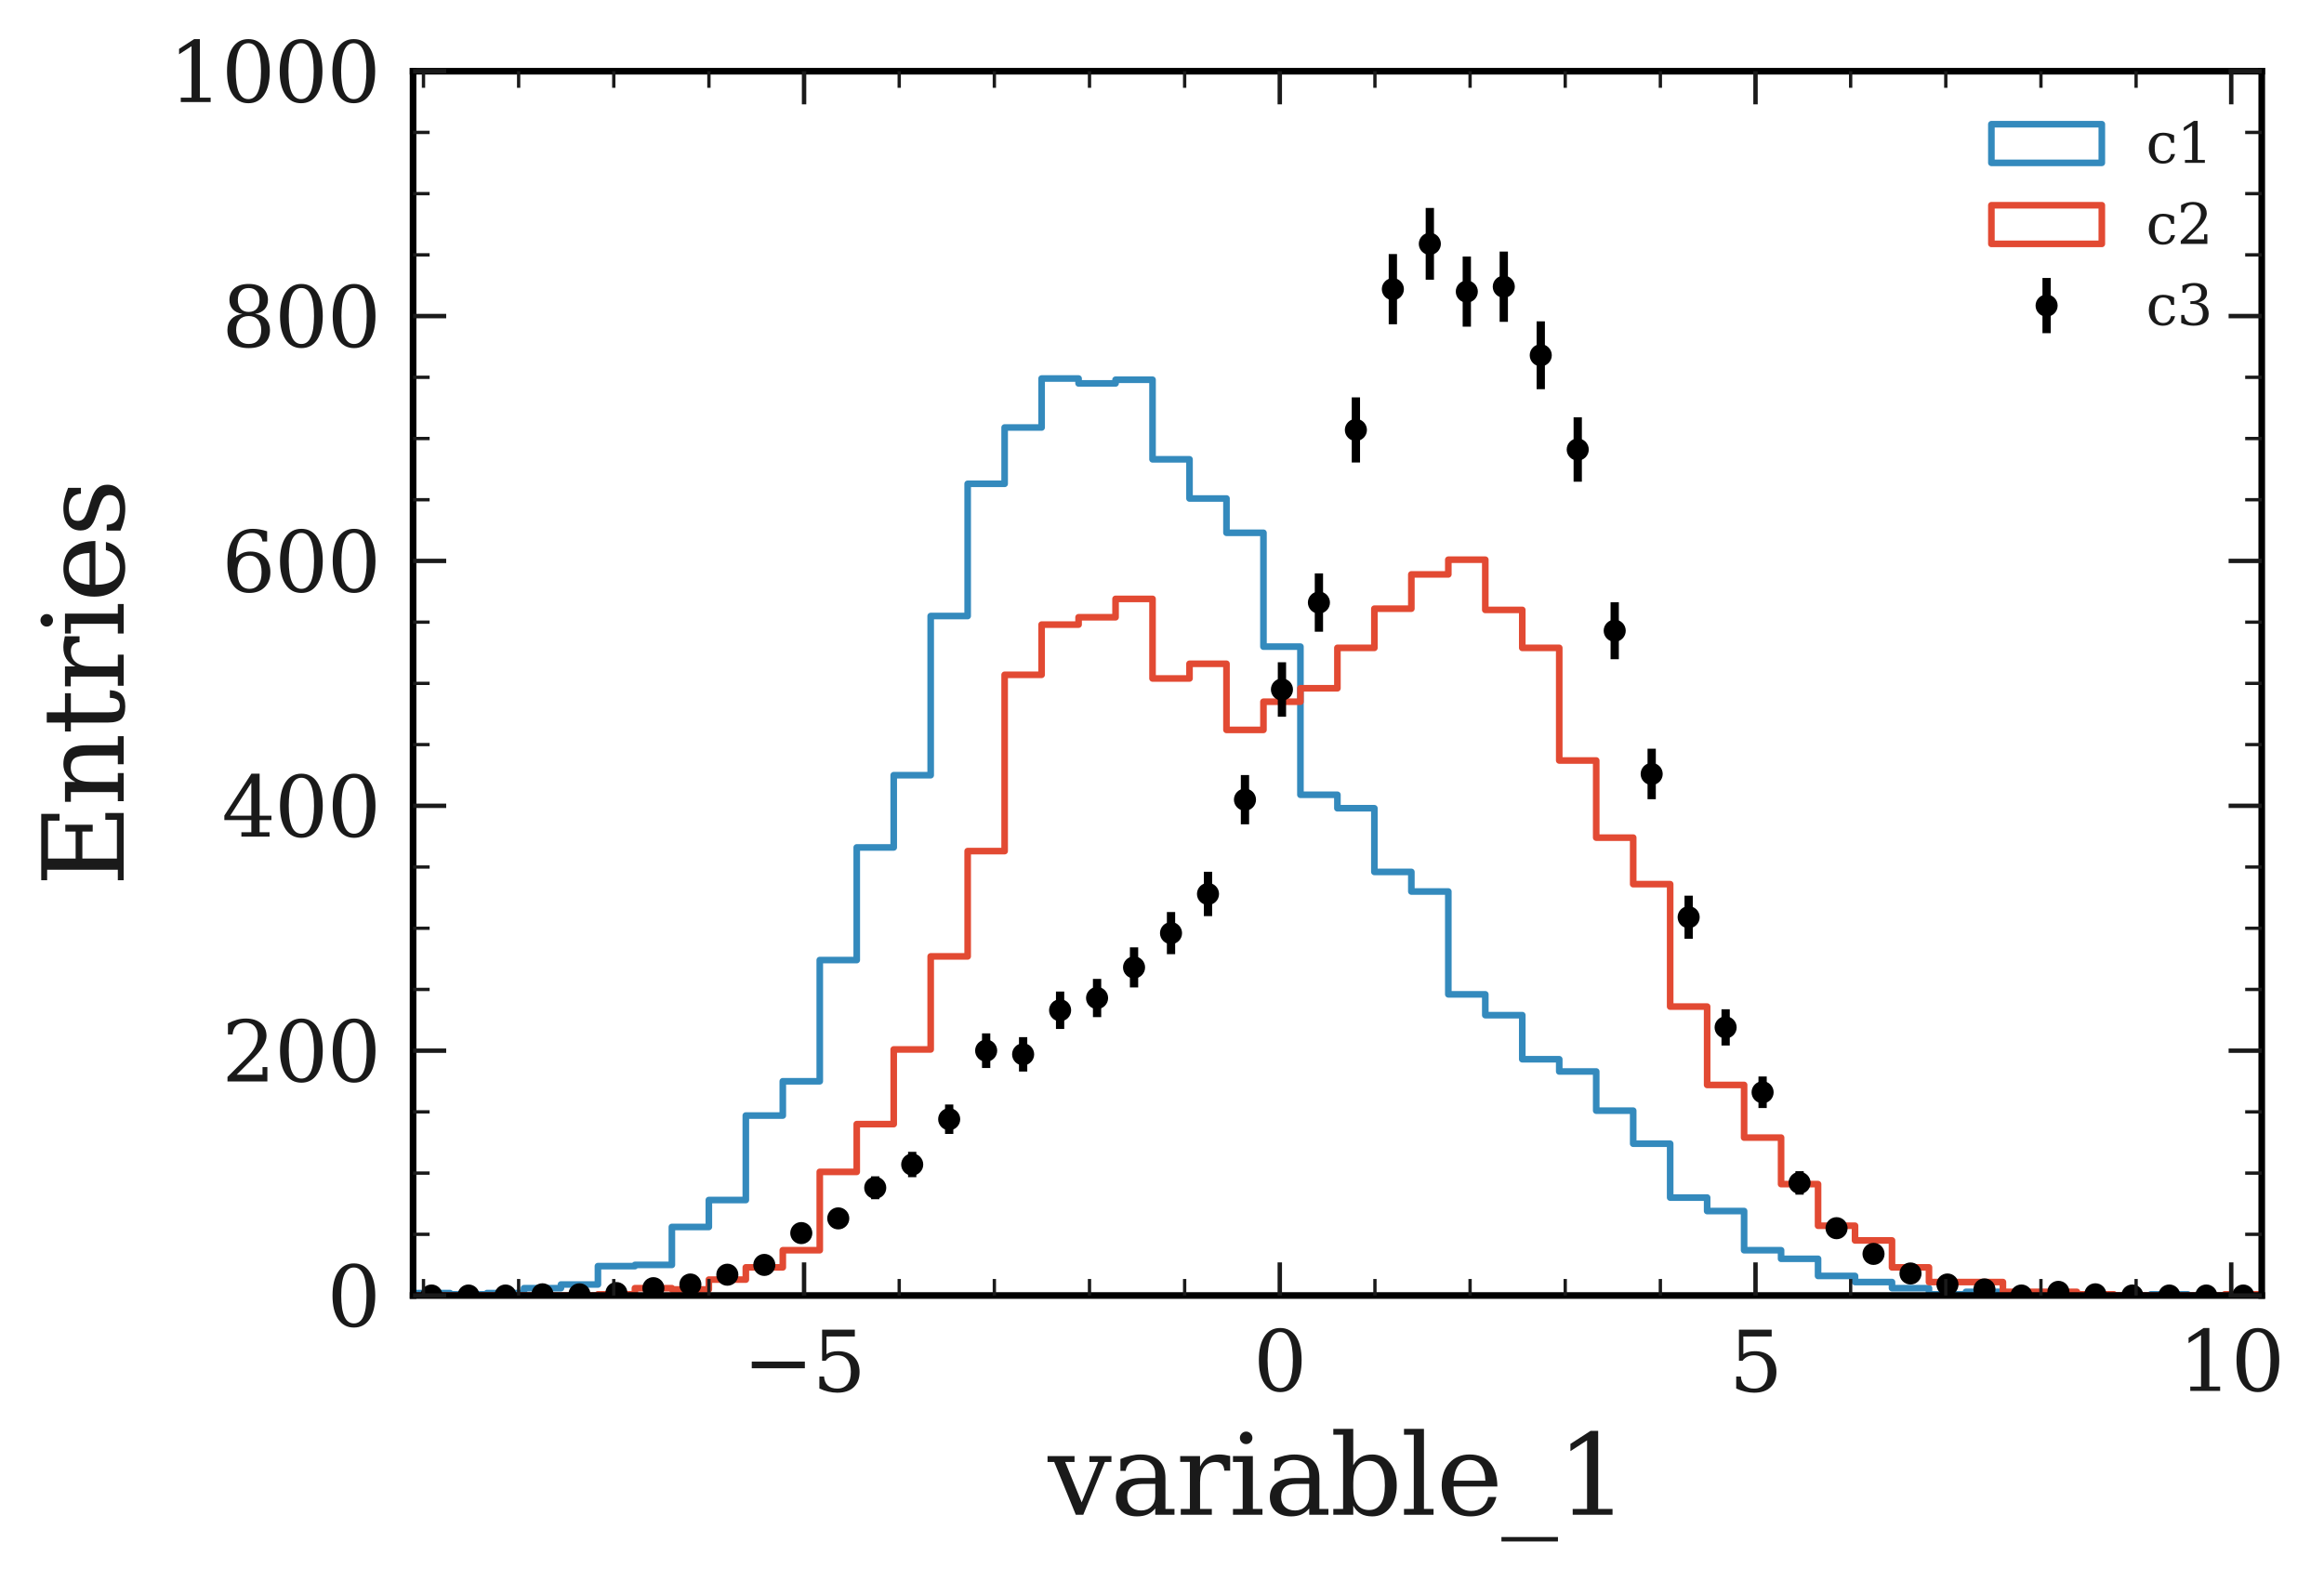 <?xml version="1.0" encoding="utf-8" standalone="no"?>
<!DOCTYPE svg PUBLIC "-//W3C//DTD SVG 1.1//EN"
  "http://www.w3.org/Graphics/SVG/1.1/DTD/svg11.dtd">
<svg xmlns:xlink="http://www.w3.org/1999/xlink" width="420.881pt" height="286.289pt" viewBox="0 0 420.881 286.289" xmlns="http://www.w3.org/2000/svg" version="1.1">
 <defs>
  <style type="text/css">*{stroke-linejoin: round; stroke-linecap: butt}</style>
 </defs>
 <g id="figure_1">
  <g id="patch_1">
   <path d="M 0 286.289 
L 420.881 286.289 
L 420.881 0 
L 0 0 
z
" style="fill: #ffffff"/>
  </g>
  <g id="axes_1">
   <g id="patch_2">
    <path d="M 74.806 234.659 
L 409.606 234.659 
L 409.606 12.899 
L 74.806 12.899 
z
" style="fill: #ffffff"/>
   </g>
   <g id="patch_3">
    <path d="M 74.806 234.659 
L 74.806 234.215 
L 81.502 234.215 
L 81.502 234.437 
L 88.198 234.437 
L 88.198 234.215 
L 94.894 234.215 
L 94.894 233.328 
L 101.59 233.328 
L 101.59 232.663 
L 108.286 232.663 
L 108.286 229.337 
L 114.982 229.337 
L 114.982 229.115 
L 121.678 229.115 
L 121.678 222.24 
L 128.374 222.24 
L 128.374 217.362 
L 135.07 217.362 
L 135.07 202.06 
L 141.766 202.06 
L 141.766 195.851 
L 148.462 195.851 
L 148.462 173.897 
L 155.158 173.897 
L 155.158 153.495 
L 161.854 153.495 
L 161.854 140.411 
L 168.55 140.411 
L 168.55 111.582 
L 175.246 111.582 
L 175.246 87.632 
L 181.942 87.632 
L 181.942 77.431 
L 188.638 77.431 
L 188.638 68.561 
L 195.334 68.561 
L 195.334 69.448 
L 202.03 69.448 
L 202.03 68.782 
L 208.726 68.782 
L 208.726 83.197 
L 215.422 83.197 
L 215.422 90.293 
L 222.118 90.293 
L 222.118 96.502 
L 228.814 96.502 
L 228.814 117.126 
L 235.51 117.126 
L 235.51 143.959 
L 242.206 143.959 
L 242.206 146.398 
L 248.902 146.398 
L 248.902 157.93 
L 255.598 157.93 
L 255.598 161.478 
L 262.294 161.478 
L 262.294 180.106 
L 268.99 180.106 
L 268.99 183.876 
L 275.686 183.876 
L 275.686 191.859 
L 282.382 191.859 
L 282.382 194.077 
L 289.078 194.077 
L 289.078 201.173 
L 295.774 201.173 
L 295.774 207.161 
L 302.47 207.161 
L 302.47 216.918 
L 309.166 216.918 
L 309.166 219.357 
L 315.862 219.357 
L 315.862 226.454 
L 322.558 226.454 
L 322.558 228.006 
L 329.254 228.006 
L 329.254 231.111 
L 335.95 231.111 
L 335.95 232.219 
L 342.646 232.219 
L 342.646 233.328 
L 349.342 233.328 
L 349.342 234.437 
L 356.038 234.437 
L 356.038 233.994 
L 362.734 233.994 
L 362.734 234.437 
L 369.43 234.437 
L 369.43 234.437 
L 376.126 234.437 
L 376.126 234.659 
L 382.822 234.659 
L 382.822 234.659 
L 389.518 234.659 
L 389.518 234.437 
L 396.214 234.437 
L 396.214 234.659 
L 402.91 234.659 
L 402.91 234.659 
L 409.606 234.659 
L 409.606 234.659 
" clip-path="url(#p2843e6d267)" style="fill: none; stroke: #348abd; stroke-width: 1.2; stroke-linejoin: miter"/>
   </g>
   <g id="patch_4">
    <path d="M 74.806 234.659 
L 74.806 234.659 
L 81.502 234.659 
L 81.502 234.659 
L 88.198 234.659 
L 88.198 234.659 
L 94.894 234.659 
L 94.894 234.659 
L 101.59 234.659 
L 101.59 234.659 
L 108.286 234.659 
L 108.286 234.437 
L 114.982 234.437 
L 114.982 233.328 
L 121.678 233.328 
L 121.678 233.55 
L 128.374 233.55 
L 128.374 231.776 
L 135.07 231.776 
L 135.07 229.558 
L 141.766 229.558 
L 141.766 226.454 
L 148.462 226.454 
L 148.462 212.261 
L 155.158 212.261 
L 155.158 203.612 
L 161.854 203.612 
L 161.854 190.085 
L 168.55 190.085 
L 168.55 173.231 
L 175.246 173.231 
L 175.246 154.16 
L 181.942 154.16 
L 181.942 122.227 
L 188.638 122.227 
L 188.638 113.134 
L 195.334 113.134 
L 195.334 111.804 
L 202.03 111.804 
L 202.03 108.477 
L 208.726 108.477 
L 208.726 122.892 
L 215.422 122.892 
L 215.422 120.231 
L 222.118 120.231 
L 222.118 132.206 
L 228.814 132.206 
L 228.814 127.105 
L 235.51 127.105 
L 235.51 124.666 
L 242.206 124.666 
L 242.206 117.348 
L 248.902 117.348 
L 248.902 110.251 
L 255.598 110.251 
L 255.598 104.042 
L 262.294 104.042 
L 262.294 101.381 
L 268.99 101.381 
L 268.99 110.473 
L 275.686 110.473 
L 275.686 117.348 
L 282.382 117.348 
L 282.382 137.75 
L 289.078 137.75 
L 289.078 151.721 
L 295.774 151.721 
L 295.774 160.147 
L 302.47 160.147 
L 302.47 182.323 
L 309.166 182.323 
L 309.166 196.516 
L 315.862 196.516 
L 315.862 206.052 
L 322.558 206.052 
L 322.558 214.479 
L 329.254 214.479 
L 329.254 222.019 
L 335.95 222.019 
L 335.95 224.68 
L 342.646 224.68 
L 342.646 229.558 
L 349.342 229.558 
L 349.342 232.219 
L 356.038 232.219 
L 356.038 232.219 
L 362.734 232.219 
L 362.734 233.994 
L 369.43 233.994 
L 369.43 233.994 
L 376.126 233.994 
L 376.126 234.437 
L 382.822 234.437 
L 382.822 234.659 
L 389.518 234.659 
L 389.518 234.659 
L 396.214 234.659 
L 396.214 234.659 
L 402.91 234.659 
L 402.91 234.437 
L 409.606 234.437 
L 409.606 234.659 
" clip-path="url(#p2843e6d267)" style="fill: none; stroke: #e24a33; stroke-width: 1.2; stroke-linejoin: miter"/>
   </g>
   <g id="LineCollection_1">
    <path d="M 78.154 234.659 
L 78.154 234.659 
" clip-path="url(#p2843e6d267)" style="fill: none; stroke: #000000; stroke-width: 1.5"/>
    <path d="M 84.85 234.659 
L 84.85 234.659 
" clip-path="url(#p2843e6d267)" style="fill: none; stroke: #000000; stroke-width: 1.5"/>
    <path d="M 91.546 234.659 
L 91.546 234.659 
" clip-path="url(#p2843e6d267)" style="fill: none; stroke: #000000; stroke-width: 1.5"/>
    <path d="M 98.242 234.659 
L 98.242 234.215 
" clip-path="url(#p2843e6d267)" style="fill: none; stroke: #000000; stroke-width: 1.5"/>
    <path d="M 104.938 234.659 
L 104.938 234.215 
" clip-path="url(#p2843e6d267)" style="fill: none; stroke: #000000; stroke-width: 1.5"/>
    <path d="M 111.634 234.529 
L 111.634 233.902 
" clip-path="url(#p2843e6d267)" style="fill: none; stroke: #000000; stroke-width: 1.5"/>
    <path d="M 118.33 233.871 
L 118.33 232.785 
" clip-path="url(#p2843e6d267)" style="fill: none; stroke: #000000; stroke-width: 1.5"/>
    <path d="M 125.026 233.328 
L 125.026 231.998 
" clip-path="url(#p2843e6d267)" style="fill: none; stroke: #000000; stroke-width: 1.5"/>
    <path d="M 131.722 231.803 
L 131.722 229.975 
" clip-path="url(#p2843e6d267)" style="fill: none; stroke: #000000; stroke-width: 1.5"/>
    <path d="M 138.418 230.224 
L 138.418 228.006 
" clip-path="url(#p2843e6d267)" style="fill: none; stroke: #000000; stroke-width: 1.5"/>
    <path d="M 145.114 224.933 
L 145.114 221.765 
" clip-path="url(#p2843e6d267)" style="fill: none; stroke: #000000; stroke-width: 1.5"/>
    <path d="M 151.81 222.448 
L 151.81 218.928 
" clip-path="url(#p2843e6d267)" style="fill: none; stroke: #000000; stroke-width: 1.5"/>
    <path d="M 158.506 217.224 
L 158.506 213.064 
" clip-path="url(#p2843e6d267)" style="fill: none; stroke: #000000; stroke-width: 1.5"/>
    <path d="M 165.202 213.224 
L 165.202 208.637 
" clip-path="url(#p2843e6d267)" style="fill: none; stroke: #000000; stroke-width: 1.5"/>
    <path d="M 171.898 205.387 
L 171.898 200.064 
" clip-path="url(#p2843e6d267)" style="fill: none; stroke: #000000; stroke-width: 1.5"/>
    <path d="M 178.594 193.443 
L 178.594 187.171 
" clip-path="url(#p2843e6d267)" style="fill: none; stroke: #000000; stroke-width: 1.5"/>
    <path d="M 185.29 194.085 
L 185.29 187.86 
" clip-path="url(#p2843e6d267)" style="fill: none; stroke: #000000; stroke-width: 1.5"/>
    <path d="M 191.986 186.374 
L 191.986 179.604 
" clip-path="url(#p2843e6d267)" style="fill: none; stroke: #000000; stroke-width: 1.5"/>
    <path d="M 198.682 184.228 
L 198.682 177.314 
" clip-path="url(#p2843e6d267)" style="fill: none; stroke: #000000; stroke-width: 1.5"/>
    <path d="M 205.378 178.858 
L 205.378 171.597 
" clip-path="url(#p2843e6d267)" style="fill: none; stroke: #000000; stroke-width: 1.5"/>
    <path d="M 212.074 172.833 
L 212.074 165.203 
" clip-path="url(#p2843e6d267)" style="fill: none; stroke: #000000; stroke-width: 1.5"/>
    <path d="M 218.77 165.938 
L 218.77 157.905 
" clip-path="url(#p2843e6d267)" style="fill: none; stroke: #000000; stroke-width: 1.5"/>
    <path d="M 225.466 149.309 
L 225.466 140.383 
" clip-path="url(#p2843e6d267)" style="fill: none; stroke: #000000; stroke-width: 1.5"/>
    <path d="M 232.162 129.821 
L 232.162 119.954 
" clip-path="url(#p2843e6d267)" style="fill: none; stroke: #000000; stroke-width: 1.5"/>
    <path d="M 238.858 114.419 
L 238.858 103.867 
" clip-path="url(#p2843e6d267)" style="fill: none; stroke: #000000; stroke-width: 1.5"/>
    <path d="M 245.554 83.771 
L 245.554 71.978 
" clip-path="url(#p2843e6d267)" style="fill: none; stroke: #000000; stroke-width: 1.5"/>
    <path d="M 252.25 58.73 
L 252.25 46.014 
" clip-path="url(#p2843e6d267)" style="fill: none; stroke: #000000; stroke-width: 1.5"/>
    <path d="M 258.946 50.666 
L 258.946 37.667 
" clip-path="url(#p2843e6d267)" style="fill: none; stroke: #000000; stroke-width: 1.5"/>
    <path d="M 265.642 59.166 
L 265.642 46.465 
" clip-path="url(#p2843e6d267)" style="fill: none; stroke: #000000; stroke-width: 1.5"/>
    <path d="M 272.338 58.294 
L 272.338 45.563 
" clip-path="url(#p2843e6d267)" style="fill: none; stroke: #000000; stroke-width: 1.5"/>
    <path d="M 279.034 70.493 
L 279.034 58.202 
" clip-path="url(#p2843e6d267)" style="fill: none; stroke: #000000; stroke-width: 1.5"/>
    <path d="M 285.73 87.252 
L 285.73 75.593 
" clip-path="url(#p2843e6d267)" style="fill: none; stroke: #000000; stroke-width: 1.5"/>
    <path d="M 292.426 119.411 
L 292.426 109.076 
" clip-path="url(#p2843e6d267)" style="fill: none; stroke: #000000; stroke-width: 1.5"/>
    <path d="M 299.122 144.766 
L 299.122 135.612 
" clip-path="url(#p2843e6d267)" style="fill: none; stroke: #000000; stroke-width: 1.5"/>
    <path d="M 305.818 170.033 
L 305.818 162.237 
" clip-path="url(#p2843e6d267)" style="fill: none; stroke: #000000; stroke-width: 1.5"/>
    <path d="M 312.514 189.375 
L 312.514 182.812 
" clip-path="url(#p2843e6d267)" style="fill: none; stroke: #000000; stroke-width: 1.5"/>
    <path d="M 319.21 200.704 
L 319.21 194.989 
" clip-path="url(#p2843e6d267)" style="fill: none; stroke: #000000; stroke-width: 1.5"/>
    <path d="M 325.906 216.384 
L 325.906 212.13 
" clip-path="url(#p2843e6d267)" style="fill: none; stroke: #000000; stroke-width: 1.5"/>
    <path d="M 332.602 224.107 
L 332.602 220.817 
" clip-path="url(#p2843e6d267)" style="fill: none; stroke: #000000; stroke-width: 1.5"/>
    <path d="M 339.298 228.412 
L 339.298 225.826 
" clip-path="url(#p2843e6d267)" style="fill: none; stroke: #000000; stroke-width: 1.5"/>
    <path d="M 345.994 231.608 
L 345.994 229.726 
" clip-path="url(#p2843e6d267)" style="fill: none; stroke: #000000; stroke-width: 1.5"/>
    <path d="M 352.69 233.328 
L 352.69 231.998 
" clip-path="url(#p2843e6d267)" style="fill: none; stroke: #000000; stroke-width: 1.5"/>
    <path d="M 359.386 234.046 
L 359.386 233.054 
" clip-path="url(#p2843e6d267)" style="fill: none; stroke: #000000; stroke-width: 1.5"/>
    <path d="M 366.082 234.659 
L 366.082 234.659 
" clip-path="url(#p2843e6d267)" style="fill: none; stroke: #000000; stroke-width: 1.5"/>
    <path d="M 372.778 234.378 
L 372.778 233.609 
" clip-path="url(#p2843e6d267)" style="fill: none; stroke: #000000; stroke-width: 1.5"/>
    <path d="M 379.474 234.659 
L 379.474 234.215 
" clip-path="url(#p2843e6d267)" style="fill: none; stroke: #000000; stroke-width: 1.5"/>
    <path d="M 386.17 234.659 
L 386.17 234.659 
" clip-path="url(#p2843e6d267)" style="fill: none; stroke: #000000; stroke-width: 1.5"/>
    <path d="M 392.866 234.659 
L 392.866 234.659 
" clip-path="url(#p2843e6d267)" style="fill: none; stroke: #000000; stroke-width: 1.5"/>
    <path d="M 399.562 234.659 
L 399.562 234.659 
" clip-path="url(#p2843e6d267)" style="fill: none; stroke: #000000; stroke-width: 1.5"/>
    <path d="M 406.258 234.659 
L 406.258 234.659 
" clip-path="url(#p2843e6d267)" style="fill: none; stroke: #000000; stroke-width: 1.5"/>
   </g>
   <g id="line2d_1">
    <defs>
     <path id="mf14b094ead" d="M 0 1.5 
C 0.398 1.5 0.779 1.342 1.061 1.061 
C 1.342 0.779 1.5 0.398 1.5 0 
C 1.5 -0.398 1.342 -0.779 1.061 -1.061 
C 0.779 -1.342 0.398 -1.5 0 -1.5 
C -0.398 -1.5 -0.779 -1.342 -1.061 -1.061 
C -1.342 -0.779 -1.5 -0.398 -1.5 0 
C -1.5 0.398 -1.342 0.779 -1.061 1.061 
C -0.779 1.342 -0.398 1.5 0 1.5 
z
" style="stroke: #000000"/>
    </defs>
    <g clip-path="url(#p2843e6d267)">
     <use xlink:href="#mf14b094ead" x="78.154" y="234.659" style="stroke: #000000"/>
     <use xlink:href="#mf14b094ead" x="84.85" y="234.659" style="stroke: #000000"/>
     <use xlink:href="#mf14b094ead" x="91.546" y="234.659" style="stroke: #000000"/>
     <use xlink:href="#mf14b094ead" x="98.242" y="234.437" style="stroke: #000000"/>
     <use xlink:href="#mf14b094ead" x="104.938" y="234.437" style="stroke: #000000"/>
     <use xlink:href="#mf14b094ead" x="111.634" y="234.215" style="stroke: #000000"/>
     <use xlink:href="#mf14b094ead" x="118.33" y="233.328" style="stroke: #000000"/>
     <use xlink:href="#mf14b094ead" x="125.026" y="232.663" style="stroke: #000000"/>
     <use xlink:href="#mf14b094ead" x="131.722" y="230.889" style="stroke: #000000"/>
     <use xlink:href="#mf14b094ead" x="138.418" y="229.115" style="stroke: #000000"/>
     <use xlink:href="#mf14b094ead" x="145.114" y="223.349" style="stroke: #000000"/>
     <use xlink:href="#mf14b094ead" x="151.81" y="220.688" style="stroke: #000000"/>
     <use xlink:href="#mf14b094ead" x="158.506" y="215.144" style="stroke: #000000"/>
     <use xlink:href="#mf14b094ead" x="165.202" y="210.931" style="stroke: #000000"/>
     <use xlink:href="#mf14b094ead" x="171.898" y="202.725" style="stroke: #000000"/>
     <use xlink:href="#mf14b094ead" x="178.594" y="190.307" style="stroke: #000000"/>
     <use xlink:href="#mf14b094ead" x="185.29" y="190.972" style="stroke: #000000"/>
     <use xlink:href="#mf14b094ead" x="191.986" y="182.989" style="stroke: #000000"/>
     <use xlink:href="#mf14b094ead" x="198.682" y="180.771" style="stroke: #000000"/>
     <use xlink:href="#mf14b094ead" x="205.378" y="175.227" style="stroke: #000000"/>
     <use xlink:href="#mf14b094ead" x="212.074" y="169.018" style="stroke: #000000"/>
     <use xlink:href="#mf14b094ead" x="218.77" y="161.922" style="stroke: #000000"/>
     <use xlink:href="#mf14b094ead" x="225.466" y="144.846" style="stroke: #000000"/>
     <use xlink:href="#mf14b094ead" x="232.162" y="124.888" style="stroke: #000000"/>
     <use xlink:href="#mf14b094ead" x="238.858" y="109.143" style="stroke: #000000"/>
     <use xlink:href="#mf14b094ead" x="245.554" y="77.875" style="stroke: #000000"/>
     <use xlink:href="#mf14b094ead" x="252.25" y="52.372" style="stroke: #000000"/>
     <use xlink:href="#mf14b094ead" x="258.946" y="44.167" style="stroke: #000000"/>
     <use xlink:href="#mf14b094ead" x="265.642" y="52.816" style="stroke: #000000"/>
     <use xlink:href="#mf14b094ead" x="272.338" y="51.929" style="stroke: #000000"/>
     <use xlink:href="#mf14b094ead" x="279.034" y="64.347" style="stroke: #000000"/>
     <use xlink:href="#mf14b094ead" x="285.73" y="81.423" style="stroke: #000000"/>
     <use xlink:href="#mf14b094ead" x="292.426" y="114.243" style="stroke: #000000"/>
     <use xlink:href="#mf14b094ead" x="299.122" y="140.189" style="stroke: #000000"/>
     <use xlink:href="#mf14b094ead" x="305.818" y="166.135" style="stroke: #000000"/>
     <use xlink:href="#mf14b094ead" x="312.514" y="186.093" style="stroke: #000000"/>
     <use xlink:href="#mf14b094ead" x="319.21" y="197.847" style="stroke: #000000"/>
     <use xlink:href="#mf14b094ead" x="325.906" y="214.257" style="stroke: #000000"/>
     <use xlink:href="#mf14b094ead" x="332.602" y="222.462" style="stroke: #000000"/>
     <use xlink:href="#mf14b094ead" x="339.298" y="227.119" style="stroke: #000000"/>
     <use xlink:href="#mf14b094ead" x="345.994" y="230.667" style="stroke: #000000"/>
     <use xlink:href="#mf14b094ead" x="352.69" y="232.663" style="stroke: #000000"/>
     <use xlink:href="#mf14b094ead" x="359.386" y="233.55" style="stroke: #000000"/>
     <use xlink:href="#mf14b094ead" x="366.082" y="234.659" style="stroke: #000000"/>
     <use xlink:href="#mf14b094ead" x="372.778" y="233.994" style="stroke: #000000"/>
     <use xlink:href="#mf14b094ead" x="379.474" y="234.437" style="stroke: #000000"/>
     <use xlink:href="#mf14b094ead" x="386.17" y="234.659" style="stroke: #000000"/>
     <use xlink:href="#mf14b094ead" x="392.866" y="234.659" style="stroke: #000000"/>
     <use xlink:href="#mf14b094ead" x="399.562" y="234.659" style="stroke: #000000"/>
     <use xlink:href="#mf14b094ead" x="406.258" y="234.659" style="stroke: #000000"/>
    </g>
   </g>
   <g id="patch_5">
    <path d="M 74.806 234.659 
L 74.806 12.899 
" style="fill: none; stroke: #000000; stroke-width: 1.2; stroke-linejoin: miter; stroke-linecap: square"/>
   </g>
   <g id="patch_6">
    <path d="M 409.606 234.659 
L 409.606 12.899 
" style="fill: none; stroke: #000000; stroke-width: 1.2; stroke-linejoin: miter; stroke-linecap: square"/>
   </g>
   <g id="patch_7">
    <path d="M 74.806 234.659 
L 409.606 234.659 
" style="fill: none; stroke: #000000; stroke-width: 1.2; stroke-linejoin: miter; stroke-linecap: square"/>
   </g>
   <g id="patch_8">
    <path d="M 74.806 12.899 
L 409.606 12.899 
" style="fill: none; stroke: #000000; stroke-width: 1.2; stroke-linejoin: miter; stroke-linecap: square"/>
   </g>
   <g id="matplotlib.axis_1">
    <g id="xtick_1">
     <g id="line2d_2">
      <defs>
       <path id="m62b9f51970" d="M 0 0 
L 0 -6 
" style="stroke: #1a1a1a; stroke-width: 0.8"/>
      </defs>
      <g>
       <use xlink:href="#m62b9f51970" x="145.618" y="234.659" style="fill: #1a1a1a; stroke: #1a1a1a; stroke-width: 0.8"/>
      </g>
     </g>
     <g id="line2d_3">
      <defs>
       <path id="m76dbd0fb4f" d="M 0 0 
L 0 6 
" style="stroke: #1a1a1a; stroke-width: 0.8"/>
      </defs>
      <g>
       <use xlink:href="#m76dbd0fb4f" x="145.618" y="12.899" style="fill: #1a1a1a; stroke: #1a1a1a; stroke-width: 0.8"/>
      </g>
     </g>
     <g id="text_1">
      <!-- $\mathdefault{−5}$ -->
      <g style="fill: #1a1a1a" transform="translate(134.518 252.056) scale(0.15 -0.15)">
       <defs>
        <path id="DejaVuSerif-2212" d="M 678 2259 
L 4684 2259 
L 4684 1753 
L 678 1753 
L 678 2259 
z
" transform="scale(0.016)"/>
        <path id="DejaVuSerif-35" d="M 3219 4666 
L 3219 4153 
L 1081 4153 
L 1081 2816 
Q 1244 2928 1461 2984 
Q 1678 3041 1947 3041 
Q 2703 3041 3140 2622 
Q 3578 2203 3578 1478 
Q 3578 738 3136 323 
Q 2694 -91 1894 -91 
Q 1572 -91 1234 -12 
Q 897 66 544 225 
L 544 1131 
L 897 1131 
Q 925 688 1179 453 
Q 1434 219 1894 219 
Q 2388 219 2653 544 
Q 2919 869 2919 1478 
Q 2919 2084 2655 2407 
Q 2391 2731 1894 2731 
Q 1613 2731 1398 2631 
Q 1184 2531 1019 2322 
L 750 2322 
L 750 4666 
L 3219 4666 
z
" transform="scale(0.016)"/>
       </defs>
       <use xlink:href="#DejaVuSerif-2212" transform="translate(0 0.094)"/>
       <use xlink:href="#DejaVuSerif-35" transform="translate(83.789 0.094)"/>
      </g>
     </g>
    </g>
    <g id="xtick_2">
     <g id="line2d_4">
      <g>
       <use xlink:href="#m62b9f51970" x="231.772" y="234.659" style="fill: #1a1a1a; stroke: #1a1a1a; stroke-width: 0.8"/>
      </g>
     </g>
     <g id="line2d_5">
      <g>
       <use xlink:href="#m76dbd0fb4f" x="231.772" y="12.899" style="fill: #1a1a1a; stroke: #1a1a1a; stroke-width: 0.8"/>
      </g>
     </g>
     <g id="text_2">
      <!-- $\mathdefault{0}$ -->
      <g style="fill: #1a1a1a" transform="translate(226.972 252.056) scale(0.15 -0.15)">
       <defs>
        <path id="DejaVuSerif-30" d="M 2034 219 
Q 2513 219 2750 744 
Q 2988 1269 2988 2328 
Q 2988 3391 2750 3916 
Q 2513 4441 2034 4441 
Q 1556 4441 1318 3916 
Q 1081 3391 1081 2328 
Q 1081 1269 1318 744 
Q 1556 219 2034 219 
z
M 2034 -91 
Q 1275 -91 848 546 
Q 422 1184 422 2328 
Q 422 3475 848 4112 
Q 1275 4750 2034 4750 
Q 2797 4750 3222 4112 
Q 3647 3475 3647 2328 
Q 3647 1184 3222 546 
Q 2797 -91 2034 -91 
z
" transform="scale(0.016)"/>
       </defs>
       <use xlink:href="#DejaVuSerif-30" transform="translate(0 0.781)"/>
      </g>
     </g>
    </g>
    <g id="xtick_3">
     <g id="line2d_6">
      <g>
       <use xlink:href="#m62b9f51970" x="317.927" y="234.659" style="fill: #1a1a1a; stroke: #1a1a1a; stroke-width: 0.8"/>
      </g>
     </g>
     <g id="line2d_7">
      <g>
       <use xlink:href="#m76dbd0fb4f" x="317.927" y="12.899" style="fill: #1a1a1a; stroke: #1a1a1a; stroke-width: 0.8"/>
      </g>
     </g>
     <g id="text_3">
      <!-- $\mathdefault{5}$ -->
      <g style="fill: #1a1a1a" transform="translate(313.127 252.056) scale(0.15 -0.15)">
       <use xlink:href="#DejaVuSerif-35" transform="translate(0 0.094)"/>
      </g>
     </g>
    </g>
    <g id="xtick_4">
     <g id="line2d_8">
      <g>
       <use xlink:href="#m62b9f51970" x="404.081" y="234.659" style="fill: #1a1a1a; stroke: #1a1a1a; stroke-width: 0.8"/>
      </g>
     </g>
     <g id="line2d_9">
      <g>
       <use xlink:href="#m76dbd0fb4f" x="404.081" y="12.899" style="fill: #1a1a1a; stroke: #1a1a1a; stroke-width: 0.8"/>
      </g>
     </g>
     <g id="text_4">
      <!-- $\mathdefault{10}$ -->
      <g style="fill: #1a1a1a" transform="translate(394.481 252.056) scale(0.15 -0.15)">
       <defs>
        <path id="DejaVuSerif-31" d="M 909 0 
L 909 331 
L 1722 331 
L 1722 4213 
L 781 3603 
L 781 4013 
L 1919 4750 
L 2350 4750 
L 2350 331 
L 3163 331 
L 3163 0 
L 909 0 
z
" transform="scale(0.016)"/>
       </defs>
       <use xlink:href="#DejaVuSerif-31" transform="translate(0 0.781)"/>
       <use xlink:href="#DejaVuSerif-30" transform="translate(63.623 0.781)"/>
      </g>
     </g>
    </g>
    <g id="xtick_5">
     <g id="line2d_10">
      <defs>
       <path id="m0a98549e02" d="M 0 0 
L 0 -3 
" style="stroke: #1a1a1a; stroke-width: 0.6"/>
      </defs>
      <g>
       <use xlink:href="#m0a98549e02" x="76.695" y="234.659" style="fill: #1a1a1a; stroke: #1a1a1a; stroke-width: 0.6"/>
      </g>
     </g>
     <g id="line2d_11">
      <defs>
       <path id="m3556093e35" d="M 0 0 
L 0 3 
" style="stroke: #1a1a1a; stroke-width: 0.6"/>
      </defs>
      <g>
       <use xlink:href="#m3556093e35" x="76.695" y="12.899" style="fill: #1a1a1a; stroke: #1a1a1a; stroke-width: 0.6"/>
      </g>
     </g>
    </g>
    <g id="xtick_6">
     <g id="line2d_12">
      <g>
       <use xlink:href="#m0a98549e02" x="93.926" y="234.659" style="fill: #1a1a1a; stroke: #1a1a1a; stroke-width: 0.6"/>
      </g>
     </g>
     <g id="line2d_13">
      <g>
       <use xlink:href="#m3556093e35" x="93.926" y="12.899" style="fill: #1a1a1a; stroke: #1a1a1a; stroke-width: 0.6"/>
      </g>
     </g>
    </g>
    <g id="xtick_7">
     <g id="line2d_14">
      <g>
       <use xlink:href="#m0a98549e02" x="111.157" y="234.659" style="fill: #1a1a1a; stroke: #1a1a1a; stroke-width: 0.6"/>
      </g>
     </g>
     <g id="line2d_15">
      <g>
       <use xlink:href="#m3556093e35" x="111.157" y="12.899" style="fill: #1a1a1a; stroke: #1a1a1a; stroke-width: 0.6"/>
      </g>
     </g>
    </g>
    <g id="xtick_8">
     <g id="line2d_16">
      <g>
       <use xlink:href="#m0a98549e02" x="128.387" y="234.659" style="fill: #1a1a1a; stroke: #1a1a1a; stroke-width: 0.6"/>
      </g>
     </g>
     <g id="line2d_17">
      <g>
       <use xlink:href="#m3556093e35" x="128.387" y="12.899" style="fill: #1a1a1a; stroke: #1a1a1a; stroke-width: 0.6"/>
      </g>
     </g>
    </g>
    <g id="xtick_9">
     <g id="line2d_18">
      <g>
       <use xlink:href="#m0a98549e02" x="162.849" y="234.659" style="fill: #1a1a1a; stroke: #1a1a1a; stroke-width: 0.6"/>
      </g>
     </g>
     <g id="line2d_19">
      <g>
       <use xlink:href="#m3556093e35" x="162.849" y="12.899" style="fill: #1a1a1a; stroke: #1a1a1a; stroke-width: 0.6"/>
      </g>
     </g>
    </g>
    <g id="xtick_10">
     <g id="line2d_20">
      <g>
       <use xlink:href="#m0a98549e02" x="180.08" y="234.659" style="fill: #1a1a1a; stroke: #1a1a1a; stroke-width: 0.6"/>
      </g>
     </g>
     <g id="line2d_21">
      <g>
       <use xlink:href="#m3556093e35" x="180.08" y="12.899" style="fill: #1a1a1a; stroke: #1a1a1a; stroke-width: 0.6"/>
      </g>
     </g>
    </g>
    <g id="xtick_11">
     <g id="line2d_22">
      <g>
       <use xlink:href="#m0a98549e02" x="197.311" y="234.659" style="fill: #1a1a1a; stroke: #1a1a1a; stroke-width: 0.6"/>
      </g>
     </g>
     <g id="line2d_23">
      <g>
       <use xlink:href="#m3556093e35" x="197.311" y="12.899" style="fill: #1a1a1a; stroke: #1a1a1a; stroke-width: 0.6"/>
      </g>
     </g>
    </g>
    <g id="xtick_12">
     <g id="line2d_24">
      <g>
       <use xlink:href="#m0a98549e02" x="214.542" y="234.659" style="fill: #1a1a1a; stroke: #1a1a1a; stroke-width: 0.6"/>
      </g>
     </g>
     <g id="line2d_25">
      <g>
       <use xlink:href="#m3556093e35" x="214.542" y="12.899" style="fill: #1a1a1a; stroke: #1a1a1a; stroke-width: 0.6"/>
      </g>
     </g>
    </g>
    <g id="xtick_13">
     <g id="line2d_26">
      <g>
       <use xlink:href="#m0a98549e02" x="249.003" y="234.659" style="fill: #1a1a1a; stroke: #1a1a1a; stroke-width: 0.6"/>
      </g>
     </g>
     <g id="line2d_27">
      <g>
       <use xlink:href="#m3556093e35" x="249.003" y="12.899" style="fill: #1a1a1a; stroke: #1a1a1a; stroke-width: 0.6"/>
      </g>
     </g>
    </g>
    <g id="xtick_14">
     <g id="line2d_28">
      <g>
       <use xlink:href="#m0a98549e02" x="266.234" y="234.659" style="fill: #1a1a1a; stroke: #1a1a1a; stroke-width: 0.6"/>
      </g>
     </g>
     <g id="line2d_29">
      <g>
       <use xlink:href="#m3556093e35" x="266.234" y="12.899" style="fill: #1a1a1a; stroke: #1a1a1a; stroke-width: 0.6"/>
      </g>
     </g>
    </g>
    <g id="xtick_15">
     <g id="line2d_30">
      <g>
       <use xlink:href="#m0a98549e02" x="283.465" y="234.659" style="fill: #1a1a1a; stroke: #1a1a1a; stroke-width: 0.6"/>
      </g>
     </g>
     <g id="line2d_31">
      <g>
       <use xlink:href="#m3556093e35" x="283.465" y="12.899" style="fill: #1a1a1a; stroke: #1a1a1a; stroke-width: 0.6"/>
      </g>
     </g>
    </g>
    <g id="xtick_16">
     <g id="line2d_32">
      <g>
       <use xlink:href="#m0a98549e02" x="300.696" y="234.659" style="fill: #1a1a1a; stroke: #1a1a1a; stroke-width: 0.6"/>
      </g>
     </g>
     <g id="line2d_33">
      <g>
       <use xlink:href="#m3556093e35" x="300.696" y="12.899" style="fill: #1a1a1a; stroke: #1a1a1a; stroke-width: 0.6"/>
      </g>
     </g>
    </g>
    <g id="xtick_17">
     <g id="line2d_34">
      <g>
       <use xlink:href="#m0a98549e02" x="335.157" y="234.659" style="fill: #1a1a1a; stroke: #1a1a1a; stroke-width: 0.6"/>
      </g>
     </g>
     <g id="line2d_35">
      <g>
       <use xlink:href="#m3556093e35" x="335.157" y="12.899" style="fill: #1a1a1a; stroke: #1a1a1a; stroke-width: 0.6"/>
      </g>
     </g>
    </g>
    <g id="xtick_18">
     <g id="line2d_36">
      <g>
       <use xlink:href="#m0a98549e02" x="352.388" y="234.659" style="fill: #1a1a1a; stroke: #1a1a1a; stroke-width: 0.6"/>
      </g>
     </g>
     <g id="line2d_37">
      <g>
       <use xlink:href="#m3556093e35" x="352.388" y="12.899" style="fill: #1a1a1a; stroke: #1a1a1a; stroke-width: 0.6"/>
      </g>
     </g>
    </g>
    <g id="xtick_19">
     <g id="line2d_38">
      <g>
       <use xlink:href="#m0a98549e02" x="369.619" y="234.659" style="fill: #1a1a1a; stroke: #1a1a1a; stroke-width: 0.6"/>
      </g>
     </g>
     <g id="line2d_39">
      <g>
       <use xlink:href="#m3556093e35" x="369.619" y="12.899" style="fill: #1a1a1a; stroke: #1a1a1a; stroke-width: 0.6"/>
      </g>
     </g>
    </g>
    <g id="xtick_20">
     <g id="line2d_40">
      <g>
       <use xlink:href="#m0a98549e02" x="386.85" y="234.659" style="fill: #1a1a1a; stroke: #1a1a1a; stroke-width: 0.6"/>
      </g>
     </g>
     <g id="line2d_41">
      <g>
       <use xlink:href="#m3556093e35" x="386.85" y="12.899" style="fill: #1a1a1a; stroke: #1a1a1a; stroke-width: 0.6"/>
      </g>
     </g>
    </g>
    <g id="text_5">
     <!-- variable_1 -->
     <g style="fill: #1a1a1a" transform="translate(189.772 274.373) scale(0.2 -0.2)">
      <defs>
       <path id="DejaVuSerif-76" d="M 1581 0 
L 359 2988 
L -19 2988 
L -19 3322 
L 1509 3322 
L 1509 2988 
L 978 2988 
L 1913 703 
L 2847 2988 
L 2350 2988 
L 2350 3322 
L 3597 3322 
L 3597 2988 
L 3225 2988 
L 2003 0 
L 1581 0 
z
" transform="scale(0.016)"/>
       <path id="DejaVuSerif-61" d="M 2547 1044 
L 2547 1747 
L 1806 1747 
Q 1378 1747 1168 1562 
Q 959 1378 959 997 
Q 959 650 1171 447 
Q 1384 244 1747 244 
Q 2106 244 2326 466 
Q 2547 688 2547 1044 
z
M 3122 2075 
L 3122 331 
L 3634 331 
L 3634 0 
L 2547 0 
L 2547 359 
Q 2356 128 2106 18 
Q 1856 -91 1522 -91 
Q 969 -91 644 203 
Q 319 497 319 997 
Q 319 1513 691 1797 
Q 1063 2081 1741 2081 
L 2547 2081 
L 2547 2309 
Q 2547 2688 2317 2895 
Q 2088 3103 1672 3103 
Q 1328 3103 1125 2947 
Q 922 2791 872 2484 
L 575 2484 
L 575 3156 
Q 875 3284 1158 3348 
Q 1441 3413 1709 3413 
Q 2400 3413 2761 3070 
Q 3122 2728 3122 2075 
z
" transform="scale(0.016)"/>
       <path id="DejaVuSerif-72" d="M 3059 3328 
L 3059 2497 
L 2728 2497 
Q 2713 2744 2591 2866 
Q 2469 2988 2234 2988 
Q 1809 2988 1582 2694 
Q 1356 2400 1356 1850 
L 1356 331 
L 2022 331 
L 2022 0 
L 263 0 
L 263 331 
L 781 331 
L 781 2994 
L 231 2994 
L 231 3322 
L 1356 3322 
L 1356 2731 
Q 1525 3078 1790 3245 
Q 2056 3413 2438 3413 
Q 2578 3413 2733 3391 
Q 2888 3369 3059 3328 
z
" transform="scale(0.016)"/>
       <path id="DejaVuSerif-69" d="M 622 4353 
Q 622 4497 726 4603 
Q 831 4709 978 4709 
Q 1122 4709 1226 4603 
Q 1331 4497 1331 4353 
Q 1331 4206 1228 4103 
Q 1125 4000 978 4000 
Q 831 4000 726 4103 
Q 622 4206 622 4353 
z
M 1356 331 
L 1900 331 
L 1900 0 
L 231 0 
L 231 331 
L 781 331 
L 781 2988 
L 231 2988 
L 231 3322 
L 1356 3322 
L 1356 331 
z
" transform="scale(0.016)"/>
       <path id="DejaVuSerif-62" d="M 738 331 
L 738 4531 
L 184 4531 
L 184 4863 
L 1313 4863 
L 1313 2803 
Q 1481 3116 1742 3264 
Q 2003 3413 2388 3413 
Q 3000 3413 3387 2928 
Q 3775 2444 3775 1663 
Q 3775 881 3387 395 
Q 3000 -91 2388 -91 
Q 2003 -91 1742 57 
Q 1481 206 1313 519 
L 1313 0 
L 184 0 
L 184 331 
L 738 331 
z
M 1313 1497 
Q 1313 897 1542 583 
Q 1772 269 2209 269 
Q 2650 269 2876 622 
Q 3103 975 3103 1663 
Q 3103 2353 2876 2703 
Q 2650 3053 2209 3053 
Q 1772 3053 1542 2737 
Q 1313 2422 1313 1825 
L 1313 1497 
z
" transform="scale(0.016)"/>
       <path id="DejaVuSerif-6c" d="M 1313 331 
L 1856 331 
L 1856 0 
L 184 0 
L 184 331 
L 738 331 
L 738 4531 
L 184 4531 
L 184 4863 
L 1313 4863 
L 1313 331 
z
" transform="scale(0.016)"/>
       <path id="DejaVuSerif-65" d="M 3469 1600 
L 991 1600 
L 991 1575 
Q 991 903 1244 561 
Q 1497 219 1991 219 
Q 2369 219 2611 417 
Q 2853 616 2950 1006 
L 3413 1006 
Q 3275 459 2904 184 
Q 2534 -91 1931 -91 
Q 1203 -91 761 389 
Q 319 869 319 1663 
Q 319 2450 753 2931 
Q 1188 3413 1894 3413 
Q 2647 3413 3050 2948 
Q 3453 2484 3469 1600 
z
M 2791 1931 
Q 2772 2513 2545 2808 
Q 2319 3103 1894 3103 
Q 1497 3103 1269 2806 
Q 1041 2509 991 1931 
L 2791 1931 
z
" transform="scale(0.016)"/>
       <path id="DejaVuSerif-5f" d="M 3200 -1259 
L 3200 -1509 
L 0 -1509 
L 0 -1259 
L 3200 -1259 
z
" transform="scale(0.016)"/>
      </defs>
      <use xlink:href="#DejaVuSerif-76"/>
      <use xlink:href="#DejaVuSerif-61" x="56.494"/>
      <use xlink:href="#DejaVuSerif-72" x="116.113"/>
      <use xlink:href="#DejaVuSerif-69" x="163.916"/>
      <use xlink:href="#DejaVuSerif-61" x="195.898"/>
      <use xlink:href="#DejaVuSerif-62" x="255.518"/>
      <use xlink:href="#DejaVuSerif-6c" x="319.531"/>
      <use xlink:href="#DejaVuSerif-65" x="351.514"/>
      <use xlink:href="#DejaVuSerif-5f" x="410.693"/>
      <use xlink:href="#DejaVuSerif-31" x="460.693"/>
     </g>
    </g>
   </g>
   <g id="matplotlib.axis_2">
    <g id="ytick_1">
     <g id="line2d_42">
      <defs>
       <path id="m24a9865b56" d="M 0 0 
L 6 0 
" style="stroke: #1a1a1a; stroke-width: 0.8"/>
      </defs>
      <g>
       <use xlink:href="#m24a9865b56" x="74.806" y="234.659" style="fill: #1a1a1a; stroke: #1a1a1a; stroke-width: 0.8"/>
      </g>
     </g>
     <g id="line2d_43">
      <defs>
       <path id="mf6378897dc" d="M 0 0 
L -6 0 
" style="stroke: #1a1a1a; stroke-width: 0.8"/>
      </defs>
      <g>
       <use xlink:href="#mf6378897dc" x="409.606" y="234.659" style="fill: #1a1a1a; stroke: #1a1a1a; stroke-width: 0.8"/>
      </g>
     </g>
     <g id="text_6">
      <!-- $\mathdefault{0}$ -->
      <g style="fill: #1a1a1a" transform="translate(59.206 240.358) scale(0.15 -0.15)">
       <use xlink:href="#DejaVuSerif-30" transform="translate(0 0.781)"/>
      </g>
     </g>
    </g>
    <g id="ytick_2">
     <g id="line2d_44">
      <g>
       <use xlink:href="#m24a9865b56" x="74.806" y="190.307" style="fill: #1a1a1a; stroke: #1a1a1a; stroke-width: 0.8"/>
      </g>
     </g>
     <g id="line2d_45">
      <g>
       <use xlink:href="#mf6378897dc" x="409.606" y="190.307" style="fill: #1a1a1a; stroke: #1a1a1a; stroke-width: 0.8"/>
      </g>
     </g>
     <g id="text_7">
      <!-- $\mathdefault{200}$ -->
      <g style="fill: #1a1a1a" transform="translate(40.156 196.006) scale(0.15 -0.15)">
       <defs>
        <path id="DejaVuSerif-32" d="M 819 3553 
L 469 3553 
L 469 4384 
Q 803 4563 1142 4656 
Q 1481 4750 1806 4750 
Q 2534 4750 2956 4397 
Q 3378 4044 3378 3438 
Q 3378 2753 2422 1800 
Q 2347 1728 2309 1691 
L 1131 513 
L 3078 513 
L 3078 1088 
L 3444 1088 
L 3444 0 
L 434 0 
L 434 341 
L 1850 1753 
Q 2319 2222 2519 2614 
Q 2719 3006 2719 3438 
Q 2719 3909 2473 4175 
Q 2228 4441 1797 4441 
Q 1350 4441 1106 4219 
Q 863 3997 819 3553 
z
" transform="scale(0.016)"/>
       </defs>
       <use xlink:href="#DejaVuSerif-32" transform="translate(0 0.781)"/>
       <use xlink:href="#DejaVuSerif-30" transform="translate(63.623 0.781)"/>
       <use xlink:href="#DejaVuSerif-30" transform="translate(127.246 0.781)"/>
      </g>
     </g>
    </g>
    <g id="ytick_3">
     <g id="line2d_46">
      <g>
       <use xlink:href="#m24a9865b56" x="74.806" y="145.955" style="fill: #1a1a1a; stroke: #1a1a1a; stroke-width: 0.8"/>
      </g>
     </g>
     <g id="line2d_47">
      <g>
       <use xlink:href="#mf6378897dc" x="409.606" y="145.955" style="fill: #1a1a1a; stroke: #1a1a1a; stroke-width: 0.8"/>
      </g>
     </g>
     <g id="text_8">
      <!-- $\mathdefault{400}$ -->
      <g style="fill: #1a1a1a" transform="translate(40.156 151.654) scale(0.15 -0.15)">
       <defs>
        <path id="DejaVuSerif-34" d="M 2234 1581 
L 2234 4063 
L 641 1581 
L 2234 1581 
z
M 3609 0 
L 1484 0 
L 1484 331 
L 2234 331 
L 2234 1247 
L 197 1247 
L 197 1588 
L 2241 4750 
L 2859 4750 
L 2859 1581 
L 3750 1581 
L 3750 1247 
L 2859 1247 
L 2859 331 
L 3609 331 
L 3609 0 
z
" transform="scale(0.016)"/>
       </defs>
       <use xlink:href="#DejaVuSerif-34" transform="translate(0 0.781)"/>
       <use xlink:href="#DejaVuSerif-30" transform="translate(63.623 0.781)"/>
       <use xlink:href="#DejaVuSerif-30" transform="translate(127.246 0.781)"/>
      </g>
     </g>
    </g>
    <g id="ytick_4">
     <g id="line2d_48">
      <g>
       <use xlink:href="#m24a9865b56" x="74.806" y="101.603" style="fill: #1a1a1a; stroke: #1a1a1a; stroke-width: 0.8"/>
      </g>
     </g>
     <g id="line2d_49">
      <g>
       <use xlink:href="#mf6378897dc" x="409.606" y="101.603" style="fill: #1a1a1a; stroke: #1a1a1a; stroke-width: 0.8"/>
      </g>
     </g>
     <g id="text_9">
      <!-- $\mathdefault{600}$ -->
      <g style="fill: #1a1a1a" transform="translate(40.156 107.302) scale(0.15 -0.15)">
       <defs>
        <path id="DejaVuSerif-36" d="M 2094 219 
Q 2534 219 2771 542 
Q 3009 866 3009 1472 
Q 3009 2078 2771 2401 
Q 2534 2725 2094 2725 
Q 1647 2725 1412 2412 
Q 1178 2100 1178 1509 
Q 1178 888 1415 553 
Q 1653 219 2094 219 
z
M 1075 2569 
Q 1288 2803 1556 2918 
Q 1825 3034 2163 3034 
Q 2859 3034 3264 2615 
Q 3669 2197 3669 1472 
Q 3669 763 3233 336 
Q 2797 -91 2069 -91 
Q 1278 -91 853 498 
Q 428 1088 428 2181 
Q 428 3406 931 4078 
Q 1434 4750 2350 4750 
Q 2597 4750 2869 4703 
Q 3141 4656 3425 4563 
L 3425 3794 
L 3072 3794 
Q 3034 4109 2831 4275 
Q 2628 4441 2284 4441 
Q 1678 4441 1381 3981 
Q 1084 3522 1075 2569 
z
" transform="scale(0.016)"/>
       </defs>
       <use xlink:href="#DejaVuSerif-36" transform="translate(0 0.781)"/>
       <use xlink:href="#DejaVuSerif-30" transform="translate(63.623 0.781)"/>
       <use xlink:href="#DejaVuSerif-30" transform="translate(127.246 0.781)"/>
      </g>
     </g>
    </g>
    <g id="ytick_5">
     <g id="line2d_50">
      <g>
       <use xlink:href="#m24a9865b56" x="74.806" y="57.251" style="fill: #1a1a1a; stroke: #1a1a1a; stroke-width: 0.8"/>
      </g>
     </g>
     <g id="line2d_51">
      <g>
       <use xlink:href="#mf6378897dc" x="409.606" y="57.251" style="fill: #1a1a1a; stroke: #1a1a1a; stroke-width: 0.8"/>
      </g>
     </g>
     <g id="text_10">
      <!-- $\mathdefault{800}$ -->
      <g style="fill: #1a1a1a" transform="translate(40.156 62.95) scale(0.15 -0.15)">
       <defs>
        <path id="DejaVuSerif-38" d="M 2981 1275 
Q 2981 1775 2732 2051 
Q 2484 2328 2034 2328 
Q 1584 2328 1336 2051 
Q 1088 1775 1088 1275 
Q 1088 772 1336 495 
Q 1584 219 2034 219 
Q 2484 219 2732 495 
Q 2981 772 2981 1275 
z
M 2853 3541 
Q 2853 3966 2637 4203 
Q 2422 4441 2034 4441 
Q 1650 4441 1433 4203 
Q 1216 3966 1216 3541 
Q 1216 3113 1433 2875 
Q 1650 2638 2034 2638 
Q 2422 2638 2637 2875 
Q 2853 3113 2853 3541 
z
M 2516 2484 
Q 3047 2413 3344 2092 
Q 3641 1772 3641 1275 
Q 3641 619 3225 264 
Q 2809 -91 2034 -91 
Q 1263 -91 845 264 
Q 428 619 428 1275 
Q 428 1772 725 2092 
Q 1022 2413 1556 2484 
Q 1084 2569 832 2842 
Q 581 3116 581 3541 
Q 581 4103 968 4426 
Q 1356 4750 2034 4750 
Q 2713 4750 3100 4426 
Q 3488 4103 3488 3541 
Q 3488 3116 3236 2842 
Q 2984 2569 2516 2484 
z
" transform="scale(0.016)"/>
       </defs>
       <use xlink:href="#DejaVuSerif-38" transform="translate(0 0.781)"/>
       <use xlink:href="#DejaVuSerif-30" transform="translate(63.623 0.781)"/>
       <use xlink:href="#DejaVuSerif-30" transform="translate(127.246 0.781)"/>
      </g>
     </g>
    </g>
    <g id="ytick_6">
     <g id="line2d_52">
      <g>
       <use xlink:href="#m24a9865b56" x="74.806" y="12.899" style="fill: #1a1a1a; stroke: #1a1a1a; stroke-width: 0.8"/>
      </g>
     </g>
     <g id="line2d_53">
      <g>
       <use xlink:href="#mf6378897dc" x="409.606" y="12.899" style="fill: #1a1a1a; stroke: #1a1a1a; stroke-width: 0.8"/>
      </g>
     </g>
     <g id="text_11">
      <!-- $\mathdefault{1000}$ -->
      <g style="fill: #1a1a1a" transform="translate(30.556 18.598) scale(0.15 -0.15)">
       <use xlink:href="#DejaVuSerif-31" transform="translate(0 0.781)"/>
       <use xlink:href="#DejaVuSerif-30" transform="translate(63.623 0.781)"/>
       <use xlink:href="#DejaVuSerif-30" transform="translate(127.246 0.781)"/>
       <use xlink:href="#DejaVuSerif-30" transform="translate(190.869 0.781)"/>
      </g>
     </g>
    </g>
    <g id="ytick_7">
     <g id="line2d_54">
      <defs>
       <path id="mfb60deefa7" d="M 0 0 
L 3 0 
" style="stroke: #1a1a1a; stroke-width: 0.6"/>
      </defs>
      <g>
       <use xlink:href="#mfb60deefa7" x="74.806" y="223.571" style="fill: #1a1a1a; stroke: #1a1a1a; stroke-width: 0.6"/>
      </g>
     </g>
     <g id="line2d_55">
      <defs>
       <path id="mce598436a4" d="M 0 0 
L -3 0 
" style="stroke: #1a1a1a; stroke-width: 0.6"/>
      </defs>
      <g>
       <use xlink:href="#mce598436a4" x="409.606" y="223.571" style="fill: #1a1a1a; stroke: #1a1a1a; stroke-width: 0.6"/>
      </g>
     </g>
    </g>
    <g id="ytick_8">
     <g id="line2d_56">
      <g>
       <use xlink:href="#mfb60deefa7" x="74.806" y="212.483" style="fill: #1a1a1a; stroke: #1a1a1a; stroke-width: 0.6"/>
      </g>
     </g>
     <g id="line2d_57">
      <g>
       <use xlink:href="#mce598436a4" x="409.606" y="212.483" style="fill: #1a1a1a; stroke: #1a1a1a; stroke-width: 0.6"/>
      </g>
     </g>
    </g>
    <g id="ytick_9">
     <g id="line2d_58">
      <g>
       <use xlink:href="#mfb60deefa7" x="74.806" y="201.395" style="fill: #1a1a1a; stroke: #1a1a1a; stroke-width: 0.6"/>
      </g>
     </g>
     <g id="line2d_59">
      <g>
       <use xlink:href="#mce598436a4" x="409.606" y="201.395" style="fill: #1a1a1a; stroke: #1a1a1a; stroke-width: 0.6"/>
      </g>
     </g>
    </g>
    <g id="ytick_10">
     <g id="line2d_60">
      <g>
       <use xlink:href="#mfb60deefa7" x="74.806" y="179.219" style="fill: #1a1a1a; stroke: #1a1a1a; stroke-width: 0.6"/>
      </g>
     </g>
     <g id="line2d_61">
      <g>
       <use xlink:href="#mce598436a4" x="409.606" y="179.219" style="fill: #1a1a1a; stroke: #1a1a1a; stroke-width: 0.6"/>
      </g>
     </g>
    </g>
    <g id="ytick_11">
     <g id="line2d_62">
      <g>
       <use xlink:href="#mfb60deefa7" x="74.806" y="168.131" style="fill: #1a1a1a; stroke: #1a1a1a; stroke-width: 0.6"/>
      </g>
     </g>
     <g id="line2d_63">
      <g>
       <use xlink:href="#mce598436a4" x="409.606" y="168.131" style="fill: #1a1a1a; stroke: #1a1a1a; stroke-width: 0.6"/>
      </g>
     </g>
    </g>
    <g id="ytick_12">
     <g id="line2d_64">
      <g>
       <use xlink:href="#mfb60deefa7" x="74.806" y="157.043" style="fill: #1a1a1a; stroke: #1a1a1a; stroke-width: 0.6"/>
      </g>
     </g>
     <g id="line2d_65">
      <g>
       <use xlink:href="#mce598436a4" x="409.606" y="157.043" style="fill: #1a1a1a; stroke: #1a1a1a; stroke-width: 0.6"/>
      </g>
     </g>
    </g>
    <g id="ytick_13">
     <g id="line2d_66">
      <g>
       <use xlink:href="#mfb60deefa7" x="74.806" y="134.867" style="fill: #1a1a1a; stroke: #1a1a1a; stroke-width: 0.6"/>
      </g>
     </g>
     <g id="line2d_67">
      <g>
       <use xlink:href="#mce598436a4" x="409.606" y="134.867" style="fill: #1a1a1a; stroke: #1a1a1a; stroke-width: 0.6"/>
      </g>
     </g>
    </g>
    <g id="ytick_14">
     <g id="line2d_68">
      <g>
       <use xlink:href="#mfb60deefa7" x="74.806" y="123.779" style="fill: #1a1a1a; stroke: #1a1a1a; stroke-width: 0.6"/>
      </g>
     </g>
     <g id="line2d_69">
      <g>
       <use xlink:href="#mce598436a4" x="409.606" y="123.779" style="fill: #1a1a1a; stroke: #1a1a1a; stroke-width: 0.6"/>
      </g>
     </g>
    </g>
    <g id="ytick_15">
     <g id="line2d_70">
      <g>
       <use xlink:href="#mfb60deefa7" x="74.806" y="112.691" style="fill: #1a1a1a; stroke: #1a1a1a; stroke-width: 0.6"/>
      </g>
     </g>
     <g id="line2d_71">
      <g>
       <use xlink:href="#mce598436a4" x="409.606" y="112.691" style="fill: #1a1a1a; stroke: #1a1a1a; stroke-width: 0.6"/>
      </g>
     </g>
    </g>
    <g id="ytick_16">
     <g id="line2d_72">
      <g>
       <use xlink:href="#mfb60deefa7" x="74.806" y="90.515" style="fill: #1a1a1a; stroke: #1a1a1a; stroke-width: 0.6"/>
      </g>
     </g>
     <g id="line2d_73">
      <g>
       <use xlink:href="#mce598436a4" x="409.606" y="90.515" style="fill: #1a1a1a; stroke: #1a1a1a; stroke-width: 0.6"/>
      </g>
     </g>
    </g>
    <g id="ytick_17">
     <g id="line2d_74">
      <g>
       <use xlink:href="#mfb60deefa7" x="74.806" y="79.427" style="fill: #1a1a1a; stroke: #1a1a1a; stroke-width: 0.6"/>
      </g>
     </g>
     <g id="line2d_75">
      <g>
       <use xlink:href="#mce598436a4" x="409.606" y="79.427" style="fill: #1a1a1a; stroke: #1a1a1a; stroke-width: 0.6"/>
      </g>
     </g>
    </g>
    <g id="ytick_18">
     <g id="line2d_76">
      <g>
       <use xlink:href="#mfb60deefa7" x="74.806" y="68.339" style="fill: #1a1a1a; stroke: #1a1a1a; stroke-width: 0.6"/>
      </g>
     </g>
     <g id="line2d_77">
      <g>
       <use xlink:href="#mce598436a4" x="409.606" y="68.339" style="fill: #1a1a1a; stroke: #1a1a1a; stroke-width: 0.6"/>
      </g>
     </g>
    </g>
    <g id="ytick_19">
     <g id="line2d_78">
      <g>
       <use xlink:href="#mfb60deefa7" x="74.806" y="46.163" style="fill: #1a1a1a; stroke: #1a1a1a; stroke-width: 0.6"/>
      </g>
     </g>
     <g id="line2d_79">
      <g>
       <use xlink:href="#mce598436a4" x="409.606" y="46.163" style="fill: #1a1a1a; stroke: #1a1a1a; stroke-width: 0.6"/>
      </g>
     </g>
    </g>
    <g id="ytick_20">
     <g id="line2d_80">
      <g>
       <use xlink:href="#mfb60deefa7" x="74.806" y="35.075" style="fill: #1a1a1a; stroke: #1a1a1a; stroke-width: 0.6"/>
      </g>
     </g>
     <g id="line2d_81">
      <g>
       <use xlink:href="#mce598436a4" x="409.606" y="35.075" style="fill: #1a1a1a; stroke: #1a1a1a; stroke-width: 0.6"/>
      </g>
     </g>
    </g>
    <g id="ytick_21">
     <g id="line2d_82">
      <g>
       <use xlink:href="#mfb60deefa7" x="74.806" y="23.987" style="fill: #1a1a1a; stroke: #1a1a1a; stroke-width: 0.6"/>
      </g>
     </g>
     <g id="line2d_83">
      <g>
       <use xlink:href="#mce598436a4" x="409.606" y="23.987" style="fill: #1a1a1a; stroke: #1a1a1a; stroke-width: 0.6"/>
      </g>
     </g>
    </g>
    <g id="text_12">
     <!-- Entries -->
     <g style="fill: #1a1a1a" transform="translate(22.397 160.566) rotate(-90) scale(0.2 -0.2)">
      <defs>
       <path id="DejaVuSerif-45" d="M 353 0 
L 353 331 
L 947 331 
L 947 4331 
L 353 4331 
L 353 4666 
L 4109 4666 
L 4109 3628 
L 3725 3628 
L 3725 4281 
L 1581 4281 
L 1581 2719 
L 3109 2719 
L 3109 3303 
L 3494 3303 
L 3494 1753 
L 3109 1753 
L 3109 2338 
L 1581 2338 
L 1581 384 
L 3775 384 
L 3775 1038 
L 4159 1038 
L 4159 0 
L 353 0 
z
" transform="scale(0.016)"/>
       <path id="DejaVuSerif-6e" d="M 263 0 
L 263 331 
L 781 331 
L 781 2988 
L 231 2988 
L 231 3322 
L 1356 3322 
L 1356 2731 
Q 1516 3069 1770 3241 
Q 2025 3413 2363 3413 
Q 2913 3413 3172 3097 
Q 3431 2781 3431 2113 
L 3431 331 
L 3944 331 
L 3944 0 
L 2356 0 
L 2356 331 
L 2853 331 
L 2853 1931 
Q 2853 2541 2703 2767 
Q 2553 2994 2175 2994 
Q 1775 2994 1565 2701 
Q 1356 2409 1356 1850 
L 1356 331 
L 1856 331 
L 1856 0 
L 263 0 
z
" transform="scale(0.016)"/>
       <path id="DejaVuSerif-74" d="M 691 2988 
L 184 2988 
L 184 3322 
L 691 3322 
L 691 4353 
L 1269 4353 
L 1269 3322 
L 2350 3322 
L 2350 2988 
L 1269 2988 
L 1269 878 
Q 1269 456 1350 337 
Q 1431 219 1650 219 
Q 1875 219 1978 351 
Q 2081 484 2088 781 
L 2522 781 
Q 2497 328 2275 118 
Q 2053 -91 1600 -91 
Q 1103 -91 897 129 
Q 691 350 691 878 
L 691 2988 
z
" transform="scale(0.016)"/>
       <path id="DejaVuSerif-73" d="M 359 184 
L 359 959 
L 691 959 
Q 703 588 923 403 
Q 1144 219 1575 219 
Q 1963 219 2166 364 
Q 2369 509 2369 788 
Q 2369 1006 2220 1140 
Q 2072 1275 1594 1428 
L 1178 1569 
Q 750 1706 558 1912 
Q 366 2119 366 2438 
Q 366 2894 700 3153 
Q 1034 3413 1625 3413 
Q 1888 3413 2178 3344 
Q 2469 3275 2778 3144 
L 2778 2419 
L 2447 2419 
Q 2434 2741 2221 2922 
Q 2009 3103 1644 3103 
Q 1281 3103 1095 2975 
Q 909 2847 909 2591 
Q 909 2381 1050 2254 
Q 1191 2128 1613 1997 
L 2069 1856 
Q 2541 1709 2748 1489 
Q 2956 1269 2956 922 
Q 2956 450 2595 179 
Q 2234 -91 1600 -91 
Q 1278 -91 972 -22 
Q 666 47 359 184 
z
" transform="scale(0.016)"/>
      </defs>
      <use xlink:href="#DejaVuSerif-45"/>
      <use xlink:href="#DejaVuSerif-6e" x="72.998"/>
      <use xlink:href="#DejaVuSerif-74" x="137.402"/>
      <use xlink:href="#DejaVuSerif-72" x="177.588"/>
      <use xlink:href="#DejaVuSerif-69" x="225.391"/>
      <use xlink:href="#DejaVuSerif-65" x="257.373"/>
      <use xlink:href="#DejaVuSerif-73" x="316.553"/>
     </g>
    </g>
   </g>
   <g id="legend_1">
    <g id="patch_9">
     <path d="M 360.644 29.497 
L 380.644 29.497 
L 380.644 22.497 
L 360.644 22.497 
L 360.644 29.497 
z
" style="fill: none; stroke: #348abd; stroke-width: 1.2; stroke-linejoin: miter"/>
    </g>
    <g id="text_13">
     <!-- c1 -->
     <g style="fill: #1a1a1a" transform="translate(388.644 29.497) scale(0.1 -0.1)">
      <defs>
       <path id="DejaVuSerif-63" d="M 3291 997 
Q 3169 466 2822 187 
Q 2475 -91 1925 -91 
Q 1200 -91 759 389 
Q 319 869 319 1663 
Q 319 2459 759 2936 
Q 1200 3413 1925 3413 
Q 2241 3413 2553 3339 
Q 2866 3266 3181 3116 
L 3181 2266 
L 2847 2266 
Q 2781 2703 2561 2903 
Q 2341 3103 1931 3103 
Q 1466 3103 1228 2742 
Q 991 2381 991 1663 
Q 991 944 1227 581 
Q 1463 219 1931 219 
Q 2303 219 2525 412 
Q 2747 606 2828 997 
L 3291 997 
z
" transform="scale(0.016)"/>
      </defs>
      <use xlink:href="#DejaVuSerif-63"/>
      <use xlink:href="#DejaVuSerif-31" x="56.006"/>
     </g>
    </g>
    <g id="patch_10">
     <path d="M 360.644 44.175 
L 380.644 44.175 
L 380.644 37.175 
L 360.644 37.175 
L 360.644 44.175 
z
" style="fill: none; stroke: #e24a33; stroke-width: 1.2; stroke-linejoin: miter"/>
    </g>
    <g id="text_14">
     <!-- c2 -->
     <g style="fill: #1a1a1a" transform="translate(388.644 44.175) scale(0.1 -0.1)">
      <use xlink:href="#DejaVuSerif-63"/>
      <use xlink:href="#DejaVuSerif-32" x="56.006"/>
     </g>
    </g>
    <g id="LineCollection_2">
     <path d="M 370.644 60.354 
L 370.644 50.354 
" style="fill: none; stroke: #000000; stroke-width: 1.5"/>
    </g>
    <g id="line2d_84"/>
    <g id="line2d_85">
     <g>
      <use xlink:href="#mf14b094ead" x="370.644" y="55.354" style="stroke: #000000"/>
     </g>
    </g>
    <g id="text_15">
     <!-- c3 -->
     <g style="fill: #1a1a1a" transform="translate(388.644 58.854) scale(0.1 -0.1)">
      <defs>
       <path id="DejaVuSerif-33" d="M 622 4469 
Q 988 4606 1323 4678 
Q 1659 4750 1953 4750 
Q 2638 4750 3022 4454 
Q 3406 4159 3406 3634 
Q 3406 3213 3140 2930 
Q 2875 2647 2388 2547 
Q 2963 2466 3280 2130 
Q 3597 1794 3597 1259 
Q 3597 606 3158 257 
Q 2719 -91 1894 -91 
Q 1528 -91 1179 -12 
Q 831 66 488 225 
L 488 1131 
L 838 1131 
Q 869 681 1141 450 
Q 1413 219 1906 219 
Q 2384 219 2661 495 
Q 2938 772 2938 1253 
Q 2938 1803 2653 2086 
Q 2369 2369 1819 2369 
L 1522 2369 
L 1522 2688 
L 1678 2688 
Q 2225 2688 2498 2914 
Q 2772 3141 2772 3597 
Q 2772 4006 2547 4223 
Q 2322 4441 1900 4441 
Q 1478 4441 1245 4241 
Q 1013 4041 972 3647 
L 622 3647 
L 622 4469 
z
" transform="scale(0.016)"/>
      </defs>
      <use xlink:href="#DejaVuSerif-63"/>
      <use xlink:href="#DejaVuSerif-33" x="56.006"/>
     </g>
    </g>
   </g>
  </g>
 </g>
 <defs>
  <clipPath id="p2843e6d267">
   <rect x="74.806" y="12.899" width="334.8" height="221.76"/>
  </clipPath>
 </defs>
</svg>
